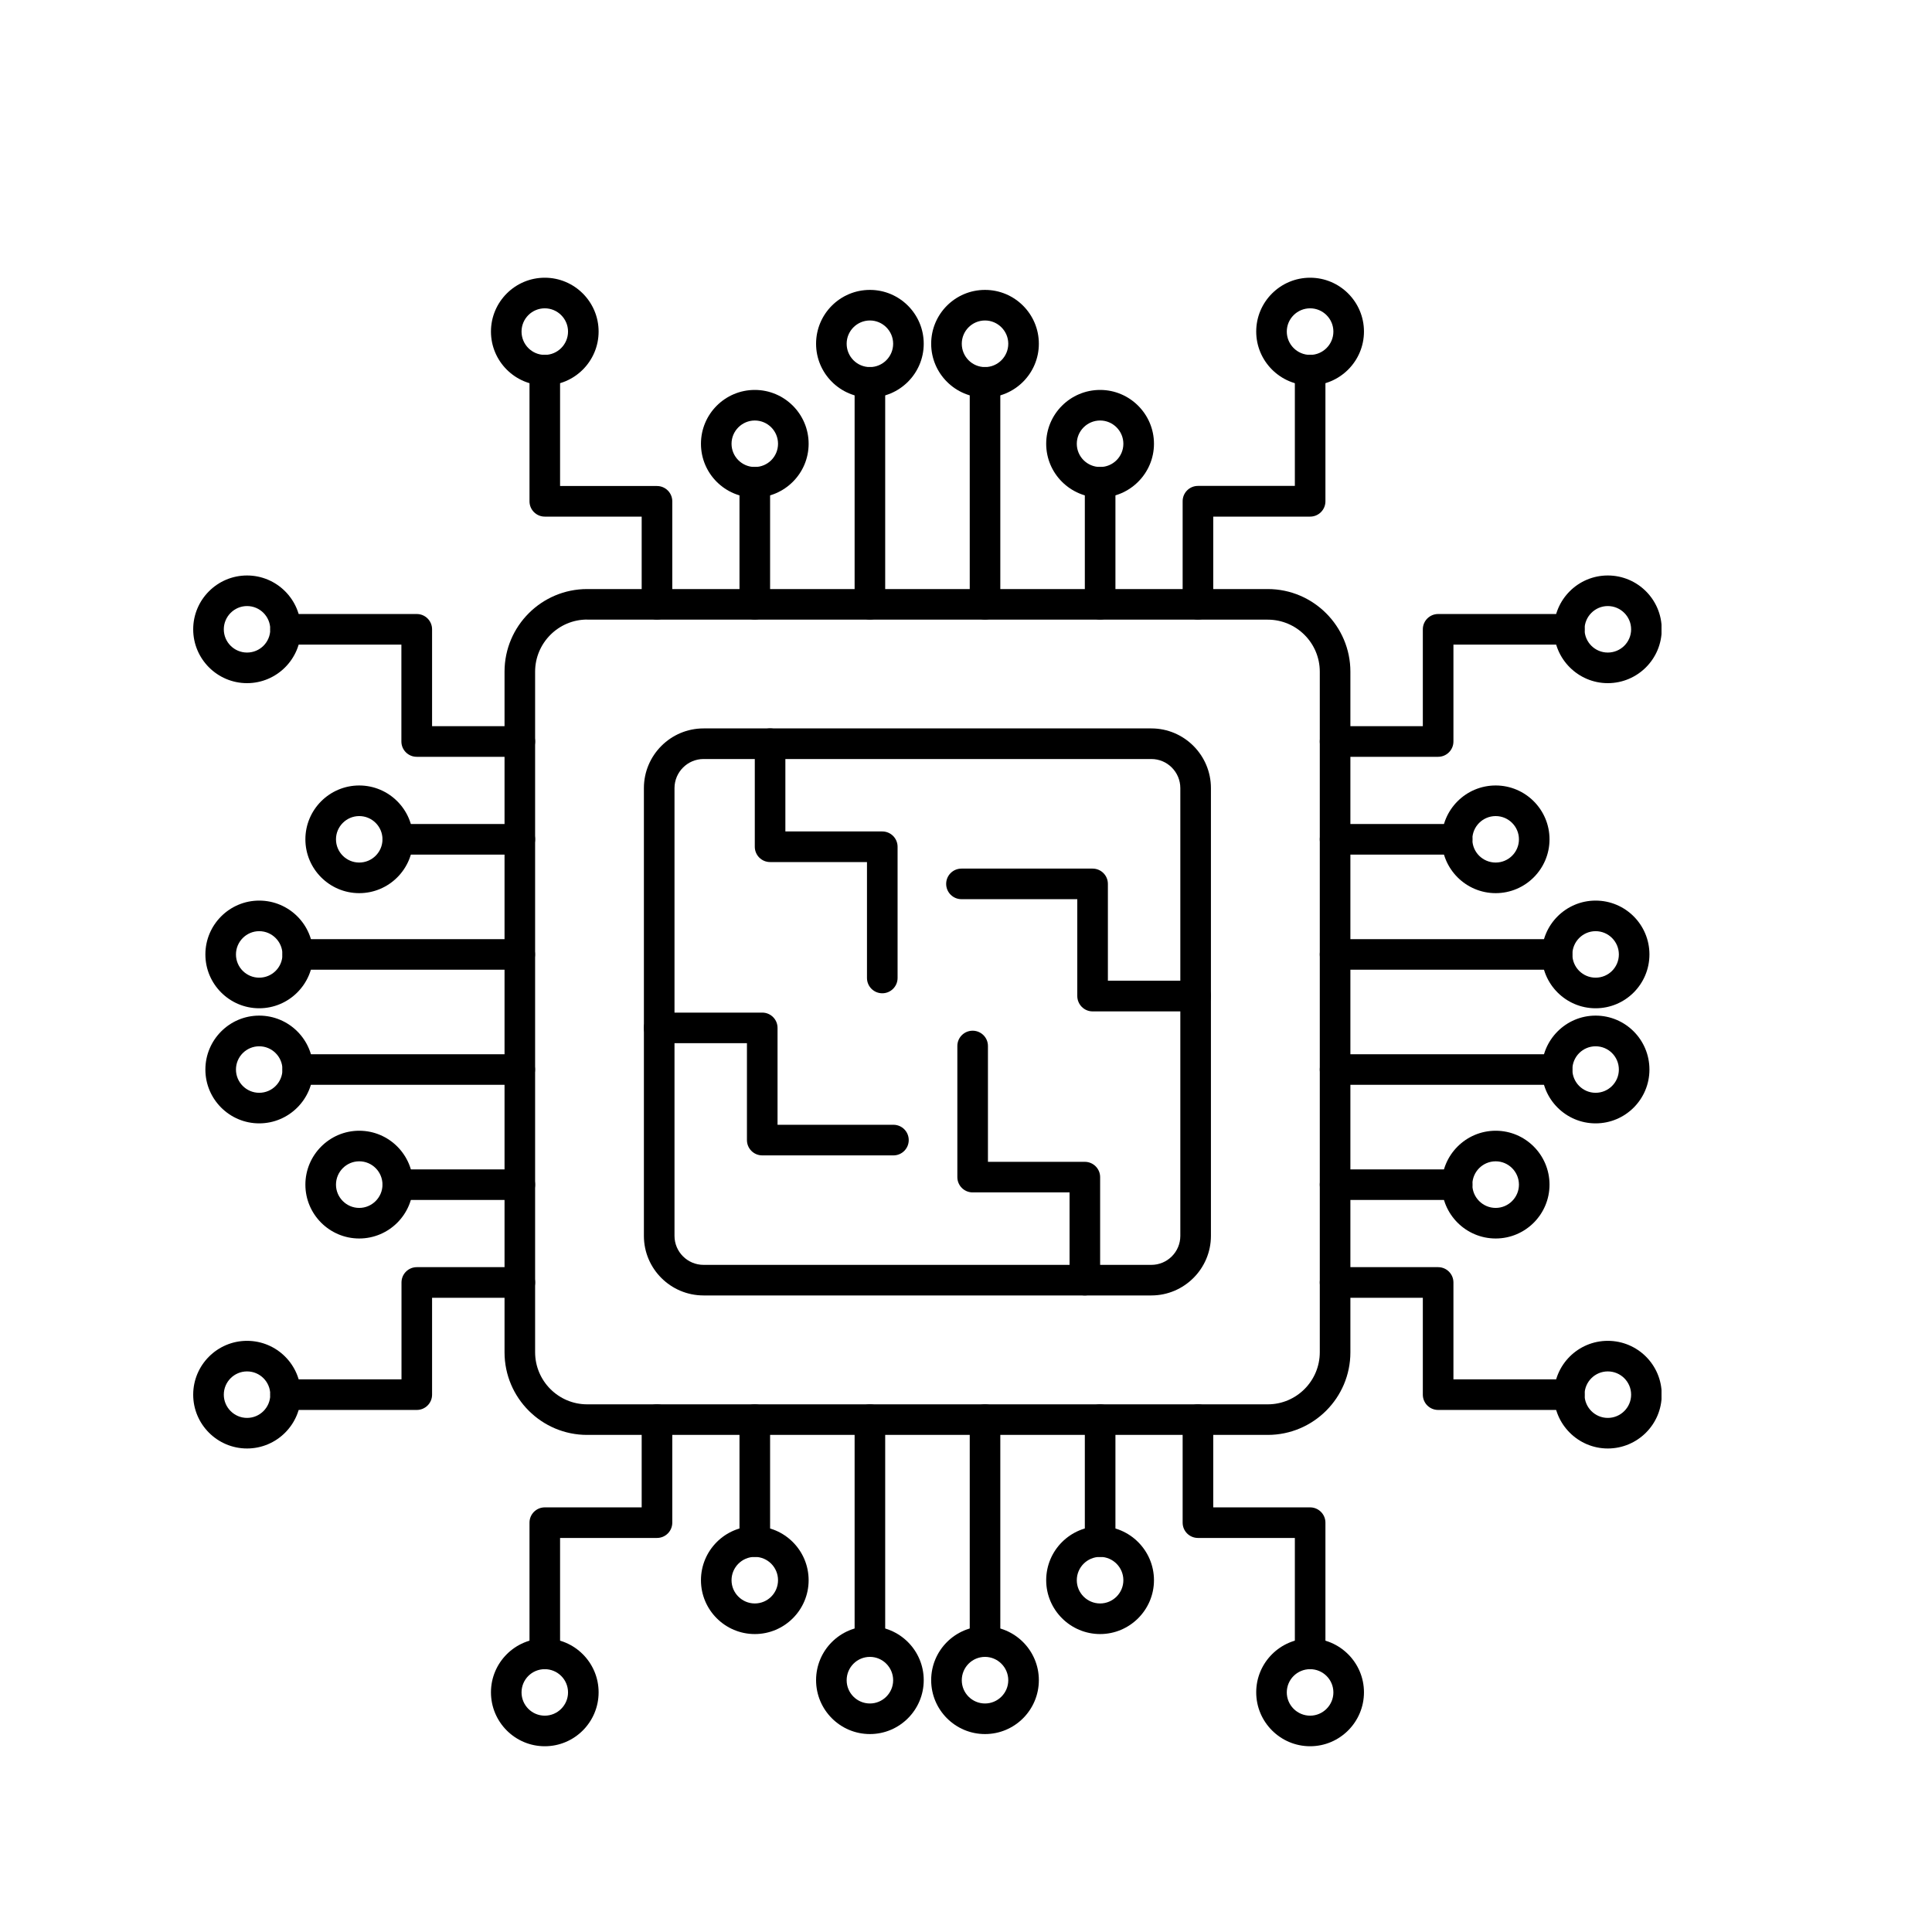 <svg xmlns="http://www.w3.org/2000/svg" xmlns:xlink="http://www.w3.org/1999/xlink" width="100" zoomAndPan="magnify" viewBox="0 0 75 75" height="100" preserveAspectRatio="xMidYMid meet" version="1.0"><defs><clipPath id="419574b461"><path d="M 19 10.781 L 24 10.781 L 24 15 L 19 15 Z M 19 10.781 " clip-rule="nonzero"/></clipPath><clipPath id="02dd3bd493"><path d="M 48 10.781 L 53 10.781 L 53 15 L 48 15 Z M 48 10.781 " clip-rule="nonzero"/></clipPath><clipPath id="1e91ed84f5"><path d="M 7.5 52 L 12 52 L 12 57 L 7.5 57 Z M 7.5 52 " clip-rule="nonzero"/></clipPath><clipPath id="6baa386bb9"><path d="M 7.5 39 L 13 39 L 13 44 L 7.5 44 Z M 7.5 39 " clip-rule="nonzero"/></clipPath><clipPath id="b3b10a2e0d"><path d="M 7.5 34 L 13 34 L 13 40 L 7.5 40 Z M 7.5 34 " clip-rule="nonzero"/></clipPath><clipPath id="f2f776cba3"><path d="M 7.5 22 L 12 22 L 12 27 L 7.5 27 Z M 7.5 22 " clip-rule="nonzero"/></clipPath><clipPath id="083bdffaae"><path d="M 48.633 63.512 L 52.965 63.512 L 52.965 67.781 L 48.633 67.781 Z M 48.633 63.512 " clip-rule="nonzero"/></clipPath><clipPath id="14ec8220ac"><path d="M 36 63 L 41 63 L 41 67.781 L 36 67.781 Z M 36 63 " clip-rule="nonzero"/></clipPath><clipPath id="bb4e5fb355"><path d="M 31 63 L 36 63 L 36 67.781 L 31 67.781 Z M 31 63 " clip-rule="nonzero"/></clipPath><clipPath id="510f3a1d4d"><path d="M 19 63.512 L 23.273 63.512 L 23.273 67.781 L 19 67.781 Z M 19 63.512 " clip-rule="nonzero"/></clipPath><clipPath id="612698ceb6"><path d="M 60.23 22.223 L 64.5 22.223 L 64.5 26.555 L 60.23 26.555 Z M 60.23 22.223 " clip-rule="nonzero"/></clipPath><clipPath id="e305705428"><path d="M 59 34 L 64.5 34 L 64.5 40 L 59 40 Z M 59 34 " clip-rule="nonzero"/></clipPath><clipPath id="937cd8dd15"><path d="M 59 39 L 64.5 39 L 64.5 44 L 59 44 Z M 59 39 " clip-rule="nonzero"/></clipPath><clipPath id="a8b5e0ec24"><path d="M 60.23 52 L 64.5 52 L 64.5 56.242 L 60.23 56.242 Z M 60.23 52 " clip-rule="nonzero"/></clipPath></defs><path fill="#000000" d="M 49.211 55.703 L 22.793 55.703 C 21.023 55.703 19.586 54.266 19.586 52.496 L 19.586 26.074 C 19.586 24.305 21.023 22.867 22.793 22.867 L 49.215 22.867 C 50.984 22.867 52.422 24.309 52.422 26.074 L 52.422 52.496 C 52.422 54.266 50.984 55.703 49.211 55.703 Z M 22.793 24.051 C 21.68 24.051 20.773 24.961 20.773 26.074 L 20.773 52.492 C 20.773 53.609 21.68 54.516 22.793 54.516 L 49.215 54.516 C 50.328 54.516 51.234 53.609 51.234 52.492 L 51.234 26.074 C 51.234 24.961 50.328 24.055 49.215 24.055 L 22.793 24.055 L 22.793 24.051 " fill-opacity="1" fill-rule="evenodd"/><path fill="#000000" d="M 44.695 50.289 L 27.312 50.289 C 26.035 50.289 24.996 49.254 24.996 47.977 L 24.996 30.594 C 24.996 29.316 26.035 28.277 27.312 28.277 L 44.695 28.277 C 45.969 28.277 47.008 29.316 47.008 30.594 L 47.008 47.977 C 47.008 49.25 45.969 50.289 44.695 50.289 Z M 27.312 29.465 C 26.691 29.465 26.184 29.973 26.184 30.594 L 26.184 47.977 C 26.184 48.598 26.691 49.102 27.312 49.102 L 44.695 49.102 C 45.316 49.102 45.82 48.598 45.82 47.977 L 45.82 30.594 C 45.82 29.973 45.316 29.465 44.695 29.465 L 27.312 29.465 " fill-opacity="1" fill-rule="evenodd"/><path fill="#000000" d="M 25.504 24.051 C 25.176 24.051 24.91 23.785 24.91 23.457 L 24.91 20.055 L 21.148 20.055 C 20.82 20.055 20.555 19.789 20.555 19.461 L 20.555 14.367 C 20.555 14.039 20.82 13.773 21.148 13.773 C 21.477 13.773 21.742 14.039 21.742 14.367 L 21.742 18.867 L 25.504 18.867 C 25.832 18.867 26.098 19.133 26.098 19.461 L 26.098 23.461 C 26.098 23.789 25.832 24.051 25.504 24.051 " fill-opacity="1" fill-rule="evenodd"/><path fill="#000000" d="M 46.504 24.051 C 46.176 24.051 45.91 23.785 45.91 23.457 L 45.91 19.457 C 45.91 19.129 46.176 18.863 46.504 18.863 L 50.266 18.863 L 50.266 14.367 C 50.266 14.039 50.531 13.773 50.859 13.773 C 51.188 13.773 51.453 14.039 51.453 14.367 L 51.453 19.461 C 51.453 19.789 51.188 20.055 50.859 20.055 L 47.098 20.055 L 47.098 23.461 C 47.098 23.789 46.832 24.051 46.504 24.051 " fill-opacity="1" fill-rule="evenodd"/><path fill="#000000" d="M 29.301 24.051 C 28.973 24.051 28.707 23.785 28.707 23.457 L 28.707 18.723 C 28.707 18.395 28.973 18.129 29.301 18.129 C 29.629 18.129 29.895 18.395 29.895 18.723 L 29.895 23.461 C 29.895 23.789 29.629 24.051 29.301 24.051 " fill-opacity="1" fill-rule="evenodd"/><path fill="#000000" d="M 33.77 24.051 C 33.441 24.051 33.176 23.785 33.176 23.457 L 33.176 14.84 C 33.176 14.512 33.441 14.246 33.77 14.246 C 34.098 14.246 34.363 14.512 34.363 14.84 L 34.363 23.461 C 34.363 23.789 34.098 24.051 33.77 24.051 " fill-opacity="1" fill-rule="evenodd"/><path fill="#000000" d="M 38.238 24.051 C 37.91 24.051 37.645 23.785 37.645 23.457 L 37.645 14.84 C 37.645 14.512 37.91 14.246 38.238 14.246 C 38.566 14.246 38.832 14.512 38.832 14.84 L 38.832 23.461 C 38.832 23.789 38.566 24.051 38.238 24.051 " fill-opacity="1" fill-rule="evenodd"/><path fill="#000000" d="M 42.707 24.051 C 42.379 24.051 42.113 23.785 42.113 23.457 L 42.113 18.723 C 42.113 18.395 42.379 18.129 42.707 18.129 C 43.031 18.129 43.301 18.395 43.301 18.723 L 43.301 23.461 C 43.301 23.789 43.031 24.051 42.707 24.051 " fill-opacity="1" fill-rule="evenodd"/><g clip-path="url(#419574b461)"><path fill="#000000" d="M 21.148 14.961 C 19.996 14.961 19.059 14.023 19.059 12.871 C 19.059 11.719 19.996 10.781 21.148 10.781 C 22.301 10.781 23.238 11.719 23.238 12.871 C 23.238 14.023 22.301 14.961 21.148 14.961 Z M 21.148 11.969 C 20.648 11.969 20.246 12.375 20.246 12.871 C 20.246 13.371 20.648 13.777 21.148 13.777 C 21.645 13.777 22.051 13.371 22.051 12.871 C 22.051 12.375 21.645 11.969 21.148 11.969 " fill-opacity="1" fill-rule="evenodd"/></g><path fill="#000000" d="M 29.301 19.316 C 28.148 19.316 27.211 18.383 27.211 17.227 C 27.211 16.074 28.148 15.137 29.301 15.137 C 30.453 15.137 31.391 16.074 31.391 17.227 C 31.391 18.379 30.453 19.316 29.301 19.316 Z M 29.301 16.324 C 28.805 16.324 28.398 16.73 28.398 17.227 C 28.398 17.727 28.805 18.129 29.301 18.129 C 29.801 18.129 30.203 17.727 30.203 17.227 C 30.203 16.73 29.801 16.324 29.301 16.324 " fill-opacity="1" fill-rule="evenodd"/><path fill="#000000" d="M 33.77 15.434 C 32.617 15.434 31.68 14.496 31.68 13.344 C 31.68 12.191 32.613 11.254 33.77 11.254 C 34.922 11.254 35.859 12.191 35.859 13.344 C 35.859 14.496 34.922 15.434 33.77 15.434 Z M 33.77 12.441 C 33.27 12.441 32.867 12.848 32.867 13.344 C 32.867 13.844 33.27 14.25 33.77 14.25 C 34.266 14.25 34.672 13.844 34.672 13.344 C 34.672 12.848 34.266 12.441 33.77 12.441 " fill-opacity="1" fill-rule="evenodd"/><path fill="#000000" d="M 38.238 15.434 C 37.086 15.434 36.148 14.496 36.148 13.344 C 36.148 12.191 37.082 11.254 38.238 11.254 C 39.391 11.254 40.328 12.191 40.328 13.344 C 40.328 14.496 39.391 15.434 38.238 15.434 Z M 38.238 12.441 C 37.738 12.441 37.336 12.848 37.336 13.344 C 37.336 13.844 37.738 14.25 38.238 14.25 C 38.734 14.25 39.141 13.844 39.141 13.344 C 39.141 12.848 38.734 12.441 38.238 12.441 " fill-opacity="1" fill-rule="evenodd"/><path fill="#000000" d="M 42.707 19.316 C 41.555 19.316 40.613 18.383 40.613 17.227 C 40.613 16.074 41.551 15.137 42.707 15.137 C 43.855 15.137 44.797 16.074 44.797 17.227 C 44.797 18.379 43.855 19.316 42.707 19.316 Z M 42.707 16.324 C 42.207 16.324 41.801 16.73 41.801 17.227 C 41.801 17.727 42.207 18.129 42.707 18.129 C 43.203 18.129 43.609 17.727 43.609 17.227 C 43.609 16.73 43.203 16.324 42.707 16.324 " fill-opacity="1" fill-rule="evenodd"/><g clip-path="url(#02dd3bd493)"><path fill="#000000" d="M 50.859 14.961 C 49.707 14.961 48.766 14.023 48.766 12.871 C 48.766 11.719 49.703 10.781 50.859 10.781 C 52.012 10.781 52.949 11.719 52.949 12.871 C 52.949 14.023 52.008 14.961 50.859 14.961 Z M 50.859 11.969 C 50.359 11.969 49.953 12.375 49.953 12.871 C 49.953 13.371 50.359 13.777 50.859 13.777 C 51.355 13.777 51.762 13.371 51.762 12.871 C 51.762 12.375 51.355 11.969 50.859 11.969 " fill-opacity="1" fill-rule="evenodd"/></g><path fill="#000000" d="M 16.18 54.734 L 11.086 54.734 C 10.758 54.734 10.492 54.469 10.492 54.141 C 10.492 53.812 10.758 53.547 11.086 53.547 L 15.586 53.547 L 15.586 49.785 C 15.586 49.457 15.852 49.191 16.18 49.191 L 20.18 49.191 C 20.508 49.191 20.773 49.457 20.773 49.785 C 20.773 50.113 20.508 50.379 20.18 50.379 L 16.773 50.379 L 16.773 54.141 C 16.773 54.469 16.508 54.734 16.18 54.734 " fill-opacity="1" fill-rule="evenodd"/><path fill="#000000" d="M 20.176 29.379 L 16.176 29.379 C 15.848 29.379 15.582 29.113 15.582 28.785 L 15.582 25.023 L 11.086 25.023 C 10.758 25.023 10.492 24.758 10.492 24.43 C 10.492 24.102 10.758 23.836 11.086 23.836 L 16.18 23.836 C 16.508 23.836 16.773 24.102 16.773 24.43 L 16.773 28.191 L 20.18 28.191 C 20.508 28.191 20.773 28.457 20.773 28.785 C 20.773 29.113 20.508 29.379 20.176 29.379 " fill-opacity="1" fill-rule="evenodd"/><path fill="#000000" d="M 20.176 46.582 L 15.441 46.582 C 15.113 46.582 14.848 46.316 14.848 45.988 C 14.848 45.66 15.113 45.395 15.441 45.395 L 20.18 45.395 C 20.508 45.395 20.773 45.66 20.773 45.988 C 20.773 46.316 20.508 46.582 20.176 46.582 " fill-opacity="1" fill-rule="evenodd"/><path fill="#000000" d="M 20.176 42.113 L 11.559 42.113 C 11.23 42.113 10.965 41.848 10.965 41.52 C 10.965 41.191 11.23 40.926 11.559 40.926 L 20.176 40.926 C 20.504 40.926 20.77 41.191 20.77 41.52 C 20.77 41.848 20.508 42.113 20.176 42.113 " fill-opacity="1" fill-rule="evenodd"/><path fill="#000000" d="M 20.176 37.645 L 11.559 37.645 C 11.23 37.645 10.965 37.379 10.965 37.051 C 10.965 36.723 11.23 36.457 11.559 36.457 L 20.176 36.457 C 20.504 36.457 20.77 36.723 20.77 37.051 C 20.77 37.379 20.508 37.645 20.176 37.645 " fill-opacity="1" fill-rule="evenodd"/><path fill="#000000" d="M 20.176 33.176 L 15.441 33.176 C 15.113 33.176 14.848 32.91 14.848 32.582 C 14.848 32.254 15.113 31.988 15.441 31.988 L 20.18 31.988 C 20.508 31.988 20.773 32.254 20.773 32.582 C 20.773 32.91 20.508 33.176 20.176 33.176 " fill-opacity="1" fill-rule="evenodd"/><g clip-path="url(#1e91ed84f5)"><path fill="#000000" d="M 9.59 56.23 C 8.438 56.23 7.5 55.293 7.5 54.141 C 7.5 52.988 8.438 52.051 9.59 52.051 C 10.742 52.051 11.68 52.984 11.68 54.141 C 11.68 55.293 10.742 56.23 9.59 56.23 Z M 9.59 53.238 C 9.094 53.238 8.688 53.641 8.688 54.141 C 8.688 54.637 9.094 55.043 9.59 55.043 C 10.09 55.043 10.492 54.637 10.492 54.141 C 10.492 53.641 10.09 53.238 9.59 53.238 " fill-opacity="1" fill-rule="evenodd"/></g><path fill="#000000" d="M 13.945 48.078 C 12.793 48.078 11.855 47.141 11.855 45.988 C 11.855 44.836 12.793 43.895 13.945 43.895 C 15.098 43.895 16.035 44.832 16.035 45.988 C 16.035 47.141 15.098 48.078 13.945 48.078 Z M 13.945 45.082 C 13.449 45.082 13.043 45.488 13.043 45.988 C 13.043 46.484 13.449 46.891 13.945 46.891 C 14.441 46.891 14.848 46.484 14.848 45.988 C 14.848 45.488 14.445 45.082 13.945 45.082 " fill-opacity="1" fill-rule="evenodd"/><g clip-path="url(#6baa386bb9)"><path fill="#000000" d="M 10.062 43.609 C 8.91 43.609 7.973 42.672 7.973 41.52 C 7.973 40.367 8.91 39.426 10.062 39.426 C 11.219 39.426 12.156 40.363 12.156 41.52 C 12.152 42.672 11.215 43.609 10.062 43.609 Z M 10.062 40.617 C 9.566 40.617 9.16 41.02 9.16 41.52 C 9.16 42.016 9.566 42.422 10.062 42.422 C 10.562 42.422 10.965 42.016 10.965 41.52 C 10.965 41.02 10.559 40.617 10.062 40.617 " fill-opacity="1" fill-rule="evenodd"/></g><g clip-path="url(#b3b10a2e0d)"><path fill="#000000" d="M 10.062 39.141 C 8.91 39.141 7.973 38.203 7.973 37.051 C 7.973 35.898 8.91 34.961 10.062 34.961 C 11.219 34.961 12.156 35.898 12.156 37.051 C 12.152 38.203 11.215 39.141 10.062 39.141 Z M 10.062 36.148 C 9.566 36.148 9.16 36.555 9.16 37.051 C 9.16 37.551 9.566 37.953 10.062 37.953 C 10.562 37.953 10.965 37.551 10.965 37.051 C 10.965 36.555 10.559 36.148 10.062 36.148 " fill-opacity="1" fill-rule="evenodd"/></g><path fill="#000000" d="M 13.945 34.672 C 12.793 34.672 11.855 33.734 11.855 32.582 C 11.855 31.43 12.793 30.492 13.945 30.492 C 15.098 30.492 16.035 31.43 16.035 32.582 C 16.035 33.734 15.098 34.672 13.945 34.672 Z M 13.945 31.68 C 13.449 31.68 13.043 32.086 13.043 32.582 C 13.043 33.082 13.449 33.484 13.945 33.484 C 14.441 33.484 14.848 33.082 14.848 32.582 C 14.848 32.086 14.445 31.68 13.945 31.68 " fill-opacity="1" fill-rule="evenodd"/><g clip-path="url(#f2f776cba3)"><path fill="#000000" d="M 9.59 26.52 C 8.438 26.52 7.5 25.582 7.5 24.43 C 7.5 23.277 8.438 22.34 9.59 22.34 C 10.742 22.34 11.68 23.277 11.68 24.43 C 11.68 25.582 10.742 26.52 9.59 26.52 Z M 9.59 23.527 C 9.094 23.527 8.688 23.934 8.688 24.43 C 8.688 24.93 9.094 25.332 9.59 25.332 C 10.09 25.332 10.492 24.93 10.492 24.43 C 10.492 23.934 10.09 23.527 9.59 23.527 " fill-opacity="1" fill-rule="evenodd"/></g><path fill="#000000" d="M 50.859 64.797 C 50.531 64.797 50.266 64.531 50.266 64.203 L 50.266 59.703 L 46.504 59.703 C 46.176 59.703 45.91 59.438 45.91 59.109 L 45.91 55.109 C 45.91 54.781 46.176 54.516 46.504 54.516 C 46.832 54.516 47.098 54.781 47.098 55.109 L 47.098 58.516 L 50.859 58.516 C 51.188 58.516 51.453 58.785 51.453 59.109 L 51.453 64.203 C 51.453 64.531 51.188 64.797 50.859 64.797 " fill-opacity="1" fill-rule="evenodd"/><path fill="#000000" d="M 21.148 64.797 C 20.82 64.797 20.555 64.531 20.555 64.203 L 20.555 59.109 C 20.555 58.781 20.82 58.516 21.148 58.516 L 24.91 58.516 L 24.91 55.109 C 24.91 54.781 25.176 54.516 25.504 54.516 C 25.832 54.516 26.098 54.781 26.098 55.109 L 26.098 59.109 C 26.098 59.438 25.832 59.703 25.504 59.703 L 21.742 59.703 L 21.742 64.203 C 21.742 64.531 21.477 64.797 21.148 64.797 " fill-opacity="1" fill-rule="evenodd"/><path fill="#000000" d="M 42.707 60.438 C 42.379 60.438 42.113 60.172 42.113 59.844 L 42.113 55.109 C 42.113 54.781 42.379 54.516 42.707 54.516 C 43.031 54.516 43.301 54.781 43.301 55.109 L 43.301 59.848 C 43.301 60.172 43.031 60.438 42.707 60.438 " fill-opacity="1" fill-rule="evenodd"/><path fill="#000000" d="M 38.238 64.32 C 37.91 64.32 37.645 64.055 37.645 63.727 L 37.645 55.109 C 37.645 54.781 37.91 54.516 38.238 54.516 C 38.566 54.516 38.832 54.781 38.832 55.109 L 38.832 63.727 C 38.832 64.055 38.566 64.32 38.238 64.32 " fill-opacity="1" fill-rule="evenodd"/><path fill="#000000" d="M 33.77 64.32 C 33.441 64.32 33.176 64.055 33.176 63.727 L 33.176 55.109 C 33.176 54.781 33.441 54.516 33.77 54.516 C 34.098 54.516 34.363 54.781 34.363 55.109 L 34.363 63.727 C 34.363 64.055 34.098 64.32 33.77 64.32 " fill-opacity="1" fill-rule="evenodd"/><path fill="#000000" d="M 29.301 60.438 C 28.973 60.438 28.707 60.172 28.707 59.844 L 28.707 55.109 C 28.707 54.781 28.973 54.516 29.301 54.516 C 29.629 54.516 29.895 54.781 29.895 55.109 L 29.895 59.848 C 29.895 60.172 29.629 60.438 29.301 60.438 " fill-opacity="1" fill-rule="evenodd"/><g clip-path="url(#083bdffaae)"><path fill="#000000" d="M 50.859 67.789 C 49.707 67.789 48.766 66.852 48.766 65.695 C 48.766 64.543 49.703 63.605 50.859 63.605 C 52.008 63.605 52.949 64.543 52.949 65.695 C 52.949 66.852 52.008 67.789 50.859 67.789 Z M 50.859 64.797 C 50.359 64.797 49.953 65.199 49.953 65.699 C 49.953 66.195 50.359 66.602 50.859 66.602 C 51.355 66.602 51.762 66.195 51.762 65.699 C 51.762 65.199 51.355 64.797 50.859 64.797 " fill-opacity="1" fill-rule="evenodd"/></g><path fill="#000000" d="M 42.707 63.434 C 41.555 63.434 40.613 62.496 40.613 61.344 C 40.613 60.188 41.551 59.25 42.707 59.25 C 43.855 59.25 44.797 60.188 44.797 61.344 C 44.797 62.496 43.855 63.434 42.707 63.434 Z M 42.707 60.438 C 42.207 60.438 41.801 60.844 41.801 61.344 C 41.801 61.84 42.207 62.246 42.707 62.246 C 43.203 62.246 43.609 61.84 43.609 61.344 C 43.609 60.844 43.203 60.438 42.707 60.438 " fill-opacity="1" fill-rule="evenodd"/><g clip-path="url(#14ec8220ac)"><path fill="#000000" d="M 38.238 67.316 C 37.086 67.316 36.148 66.379 36.148 65.223 C 36.148 64.07 37.082 63.133 38.238 63.133 C 39.391 63.133 40.328 64.07 40.328 65.223 C 40.328 66.379 39.391 67.316 38.238 67.316 Z M 38.238 64.32 C 37.738 64.32 37.336 64.727 37.336 65.227 C 37.336 65.723 37.738 66.129 38.238 66.129 C 38.734 66.129 39.141 65.723 39.141 65.227 C 39.141 64.727 38.734 64.32 38.238 64.32 " fill-opacity="1" fill-rule="evenodd"/></g><g clip-path="url(#bb4e5fb355)"><path fill="#000000" d="M 33.77 67.316 C 32.617 67.316 31.68 66.379 31.68 65.223 C 31.68 64.07 32.613 63.133 33.77 63.133 C 34.922 63.133 35.859 64.07 35.859 65.223 C 35.859 66.379 34.922 67.316 33.77 67.316 Z M 33.77 64.32 C 33.27 64.32 32.867 64.727 32.867 65.227 C 32.867 65.723 33.27 66.129 33.77 66.129 C 34.266 66.129 34.672 65.723 34.672 65.227 C 34.672 64.727 34.266 64.32 33.77 64.32 " fill-opacity="1" fill-rule="evenodd"/></g><path fill="#000000" d="M 29.301 63.434 C 28.148 63.434 27.211 62.496 27.211 61.344 C 27.211 60.188 28.148 59.25 29.301 59.25 C 30.453 59.25 31.391 60.188 31.391 61.344 C 31.391 62.496 30.453 63.434 29.301 63.434 Z M 29.301 60.438 C 28.805 60.438 28.398 60.844 28.398 61.344 C 28.398 61.84 28.805 62.246 29.301 62.246 C 29.801 62.246 30.203 61.84 30.203 61.344 C 30.203 60.844 29.801 60.438 29.301 60.438 " fill-opacity="1" fill-rule="evenodd"/><g clip-path="url(#510f3a1d4d)"><path fill="#000000" d="M 21.148 67.789 C 19.996 67.789 19.059 66.852 19.059 65.695 C 19.059 64.543 19.996 63.605 21.148 63.605 C 22.301 63.605 23.238 64.543 23.238 65.695 C 23.238 66.852 22.301 67.789 21.148 67.789 Z M 21.148 64.797 C 20.648 64.797 20.246 65.199 20.246 65.699 C 20.246 66.195 20.648 66.602 21.148 66.602 C 21.645 66.602 22.051 66.195 22.051 65.699 C 22.051 65.199 21.645 64.797 21.148 64.797 " fill-opacity="1" fill-rule="evenodd"/></g><path fill="#000000" d="M 55.828 29.379 L 51.828 29.379 C 51.5 29.379 51.234 29.113 51.234 28.785 C 51.234 28.457 51.5 28.191 51.828 28.191 L 55.234 28.191 L 55.234 24.43 C 55.234 24.102 55.5 23.836 55.828 23.836 L 60.922 23.836 C 61.25 23.836 61.516 24.102 61.516 24.43 C 61.516 24.758 61.25 25.023 60.922 25.023 L 56.422 25.023 L 56.422 28.785 C 56.422 29.113 56.156 29.379 55.828 29.379 " fill-opacity="1" fill-rule="evenodd"/><path fill="#000000" d="M 60.922 54.734 L 55.828 54.734 C 55.5 54.734 55.234 54.469 55.234 54.141 L 55.234 50.379 L 51.828 50.379 C 51.5 50.379 51.234 50.113 51.234 49.785 C 51.234 49.457 51.5 49.191 51.828 49.191 L 55.828 49.191 C 56.156 49.191 56.422 49.457 56.422 49.785 L 56.422 53.547 L 60.922 53.547 C 61.25 53.547 61.516 53.812 61.516 54.141 C 61.516 54.469 61.246 54.734 60.922 54.734 " fill-opacity="1" fill-rule="evenodd"/><path fill="#000000" d="M 56.562 33.176 L 51.828 33.176 C 51.5 33.176 51.234 32.91 51.234 32.582 C 51.234 32.254 51.5 31.988 51.828 31.988 L 56.566 31.988 C 56.895 31.988 57.16 32.254 57.16 32.582 C 57.16 32.91 56.891 33.176 56.562 33.176 " fill-opacity="1" fill-rule="evenodd"/><path fill="#000000" d="M 60.445 37.645 L 51.828 37.645 C 51.5 37.645 51.234 37.379 51.234 37.051 C 51.234 36.723 51.5 36.457 51.828 36.457 L 60.445 36.457 C 60.773 36.457 61.039 36.723 61.039 37.051 C 61.039 37.379 60.773 37.645 60.445 37.645 " fill-opacity="1" fill-rule="evenodd"/><path fill="#000000" d="M 60.445 42.113 L 51.828 42.113 C 51.5 42.113 51.234 41.848 51.234 41.52 C 51.234 41.191 51.5 40.926 51.828 40.926 L 60.445 40.926 C 60.773 40.926 61.039 41.191 61.039 41.52 C 61.039 41.848 60.773 42.113 60.445 42.113 " fill-opacity="1" fill-rule="evenodd"/><path fill="#000000" d="M 56.562 46.582 L 51.828 46.582 C 51.5 46.582 51.234 46.316 51.234 45.988 C 51.234 45.66 51.5 45.395 51.828 45.395 L 56.566 45.395 C 56.895 45.395 57.16 45.66 57.16 45.988 C 57.16 46.316 56.891 46.582 56.562 46.582 " fill-opacity="1" fill-rule="evenodd"/><g clip-path="url(#612698ceb6)"><path fill="#000000" d="M 62.414 26.52 C 61.266 26.52 60.324 25.582 60.324 24.43 C 60.324 23.277 61.262 22.34 62.414 22.34 C 63.57 22.34 64.508 23.277 64.508 24.43 C 64.508 25.582 63.57 26.52 62.414 26.52 Z M 62.414 23.527 C 61.918 23.527 61.512 23.934 61.512 24.43 C 61.512 24.93 61.918 25.332 62.414 25.332 C 62.914 25.332 63.32 24.93 63.32 24.43 C 63.32 23.934 62.914 23.527 62.414 23.527 " fill-opacity="1" fill-rule="evenodd"/></g><path fill="#000000" d="M 58.062 34.672 C 56.91 34.672 55.969 33.734 55.969 32.582 C 55.969 31.43 56.906 30.492 58.062 30.492 C 59.215 30.492 60.152 31.43 60.152 32.582 C 60.152 33.734 59.215 34.672 58.062 34.672 Z M 58.062 31.68 C 57.562 31.68 57.156 32.086 57.156 32.582 C 57.156 33.082 57.562 33.484 58.062 33.484 C 58.559 33.484 58.965 33.082 58.965 32.582 C 58.965 32.086 58.559 31.68 58.062 31.68 " fill-opacity="1" fill-rule="evenodd"/><g clip-path="url(#e305705428)"><path fill="#000000" d="M 61.941 39.141 C 60.789 39.141 59.852 38.203 59.852 37.051 C 59.852 35.898 60.789 34.961 61.941 34.961 C 63.098 34.961 64.031 35.898 64.031 37.051 C 64.031 38.203 63.098 39.141 61.941 39.141 Z M 61.941 36.148 C 61.445 36.148 61.039 36.555 61.039 37.051 C 61.039 37.551 61.445 37.953 61.941 37.953 C 62.441 37.953 62.844 37.551 62.844 37.051 C 62.844 36.555 62.441 36.148 61.941 36.148 " fill-opacity="1" fill-rule="evenodd"/></g><g clip-path="url(#937cd8dd15)"><path fill="#000000" d="M 61.941 43.609 C 60.789 43.609 59.852 42.672 59.852 41.52 C 59.852 40.367 60.789 39.426 61.941 39.426 C 63.098 39.426 64.031 40.363 64.031 41.52 C 64.031 42.672 63.098 43.609 61.941 43.609 Z M 61.941 40.617 C 61.445 40.617 61.039 41.02 61.039 41.52 C 61.039 42.016 61.445 42.422 61.941 42.422 C 62.441 42.422 62.844 42.016 62.844 41.52 C 62.844 41.02 62.441 40.617 61.941 40.617 " fill-opacity="1" fill-rule="evenodd"/></g><path fill="#000000" d="M 58.062 48.078 C 56.91 48.078 55.969 47.141 55.969 45.988 C 55.969 44.836 56.906 43.895 58.062 43.895 C 59.215 43.895 60.152 44.832 60.152 45.988 C 60.152 47.141 59.215 48.078 58.062 48.078 Z M 58.062 45.082 C 57.562 45.082 57.156 45.488 57.156 45.988 C 57.156 46.484 57.562 46.891 58.062 46.891 C 58.559 46.891 58.965 46.484 58.965 45.988 C 58.965 45.488 58.559 45.082 58.062 45.082 " fill-opacity="1" fill-rule="evenodd"/><g clip-path="url(#a8b5e0ec24)"><path fill="#000000" d="M 62.414 56.23 C 61.266 56.23 60.324 55.293 60.324 54.141 C 60.324 52.984 61.262 52.051 62.414 52.051 C 63.57 52.051 64.508 52.984 64.508 54.141 C 64.508 55.293 63.57 56.23 62.414 56.23 Z M 62.414 53.238 C 61.918 53.238 61.512 53.641 61.512 54.141 C 61.512 54.637 61.918 55.043 62.414 55.043 C 62.914 55.043 63.32 54.637 63.32 54.141 C 63.32 53.641 62.914 53.238 62.414 53.238 " fill-opacity="1" fill-rule="evenodd"/></g><path fill="#000000" d="M 34.684 44.852 L 29.59 44.852 C 29.262 44.852 28.996 44.586 28.996 44.258 L 28.996 40.496 L 25.59 40.496 C 25.262 40.496 24.996 40.23 24.996 39.902 C 24.996 39.574 25.262 39.309 25.59 39.309 L 29.59 39.309 C 29.918 39.309 30.184 39.574 30.184 39.902 L 30.184 43.664 L 34.684 43.664 C 35.012 43.664 35.277 43.93 35.277 44.258 C 35.277 44.586 35.012 44.852 34.684 44.852 " fill-opacity="1" fill-rule="evenodd"/><path fill="#000000" d="M 46.414 39.262 L 42.414 39.262 C 42.086 39.262 41.82 38.992 41.82 38.664 L 41.82 34.906 L 37.324 34.906 C 36.996 34.906 36.73 34.641 36.73 34.312 C 36.73 33.984 36.996 33.719 37.324 33.719 L 42.414 33.719 C 42.742 33.719 43.008 33.984 43.008 34.312 L 43.008 38.07 L 46.414 38.07 C 46.742 38.07 47.008 38.34 47.008 38.664 C 47.008 38.992 46.742 39.262 46.414 39.262 " fill-opacity="1" fill-rule="evenodd"/><path fill="#000000" d="M 34.25 38.559 C 33.922 38.559 33.656 38.293 33.656 37.965 L 33.656 33.465 L 29.895 33.465 C 29.566 33.465 29.301 33.199 29.301 32.871 L 29.301 28.871 C 29.301 28.543 29.566 28.277 29.895 28.277 C 30.223 28.277 30.488 28.543 30.488 28.871 L 30.488 32.277 L 34.25 32.277 C 34.578 32.277 34.844 32.543 34.844 32.871 L 34.844 37.965 C 34.844 38.293 34.578 38.559 34.25 38.559 " fill-opacity="1" fill-rule="evenodd"/><path fill="#000000" d="M 42.113 50.289 C 41.785 50.289 41.52 50.023 41.52 49.695 L 41.52 46.289 L 37.758 46.289 C 37.43 46.289 37.164 46.023 37.164 45.695 L 37.164 40.605 C 37.164 40.277 37.43 40.012 37.758 40.012 C 38.086 40.012 38.352 40.277 38.352 40.605 L 38.352 45.102 L 42.113 45.102 C 42.438 45.102 42.707 45.367 42.707 45.695 L 42.707 49.695 C 42.707 50.023 42.438 50.289 42.113 50.289 " fill-opacity="1" fill-rule="evenodd"/></svg>